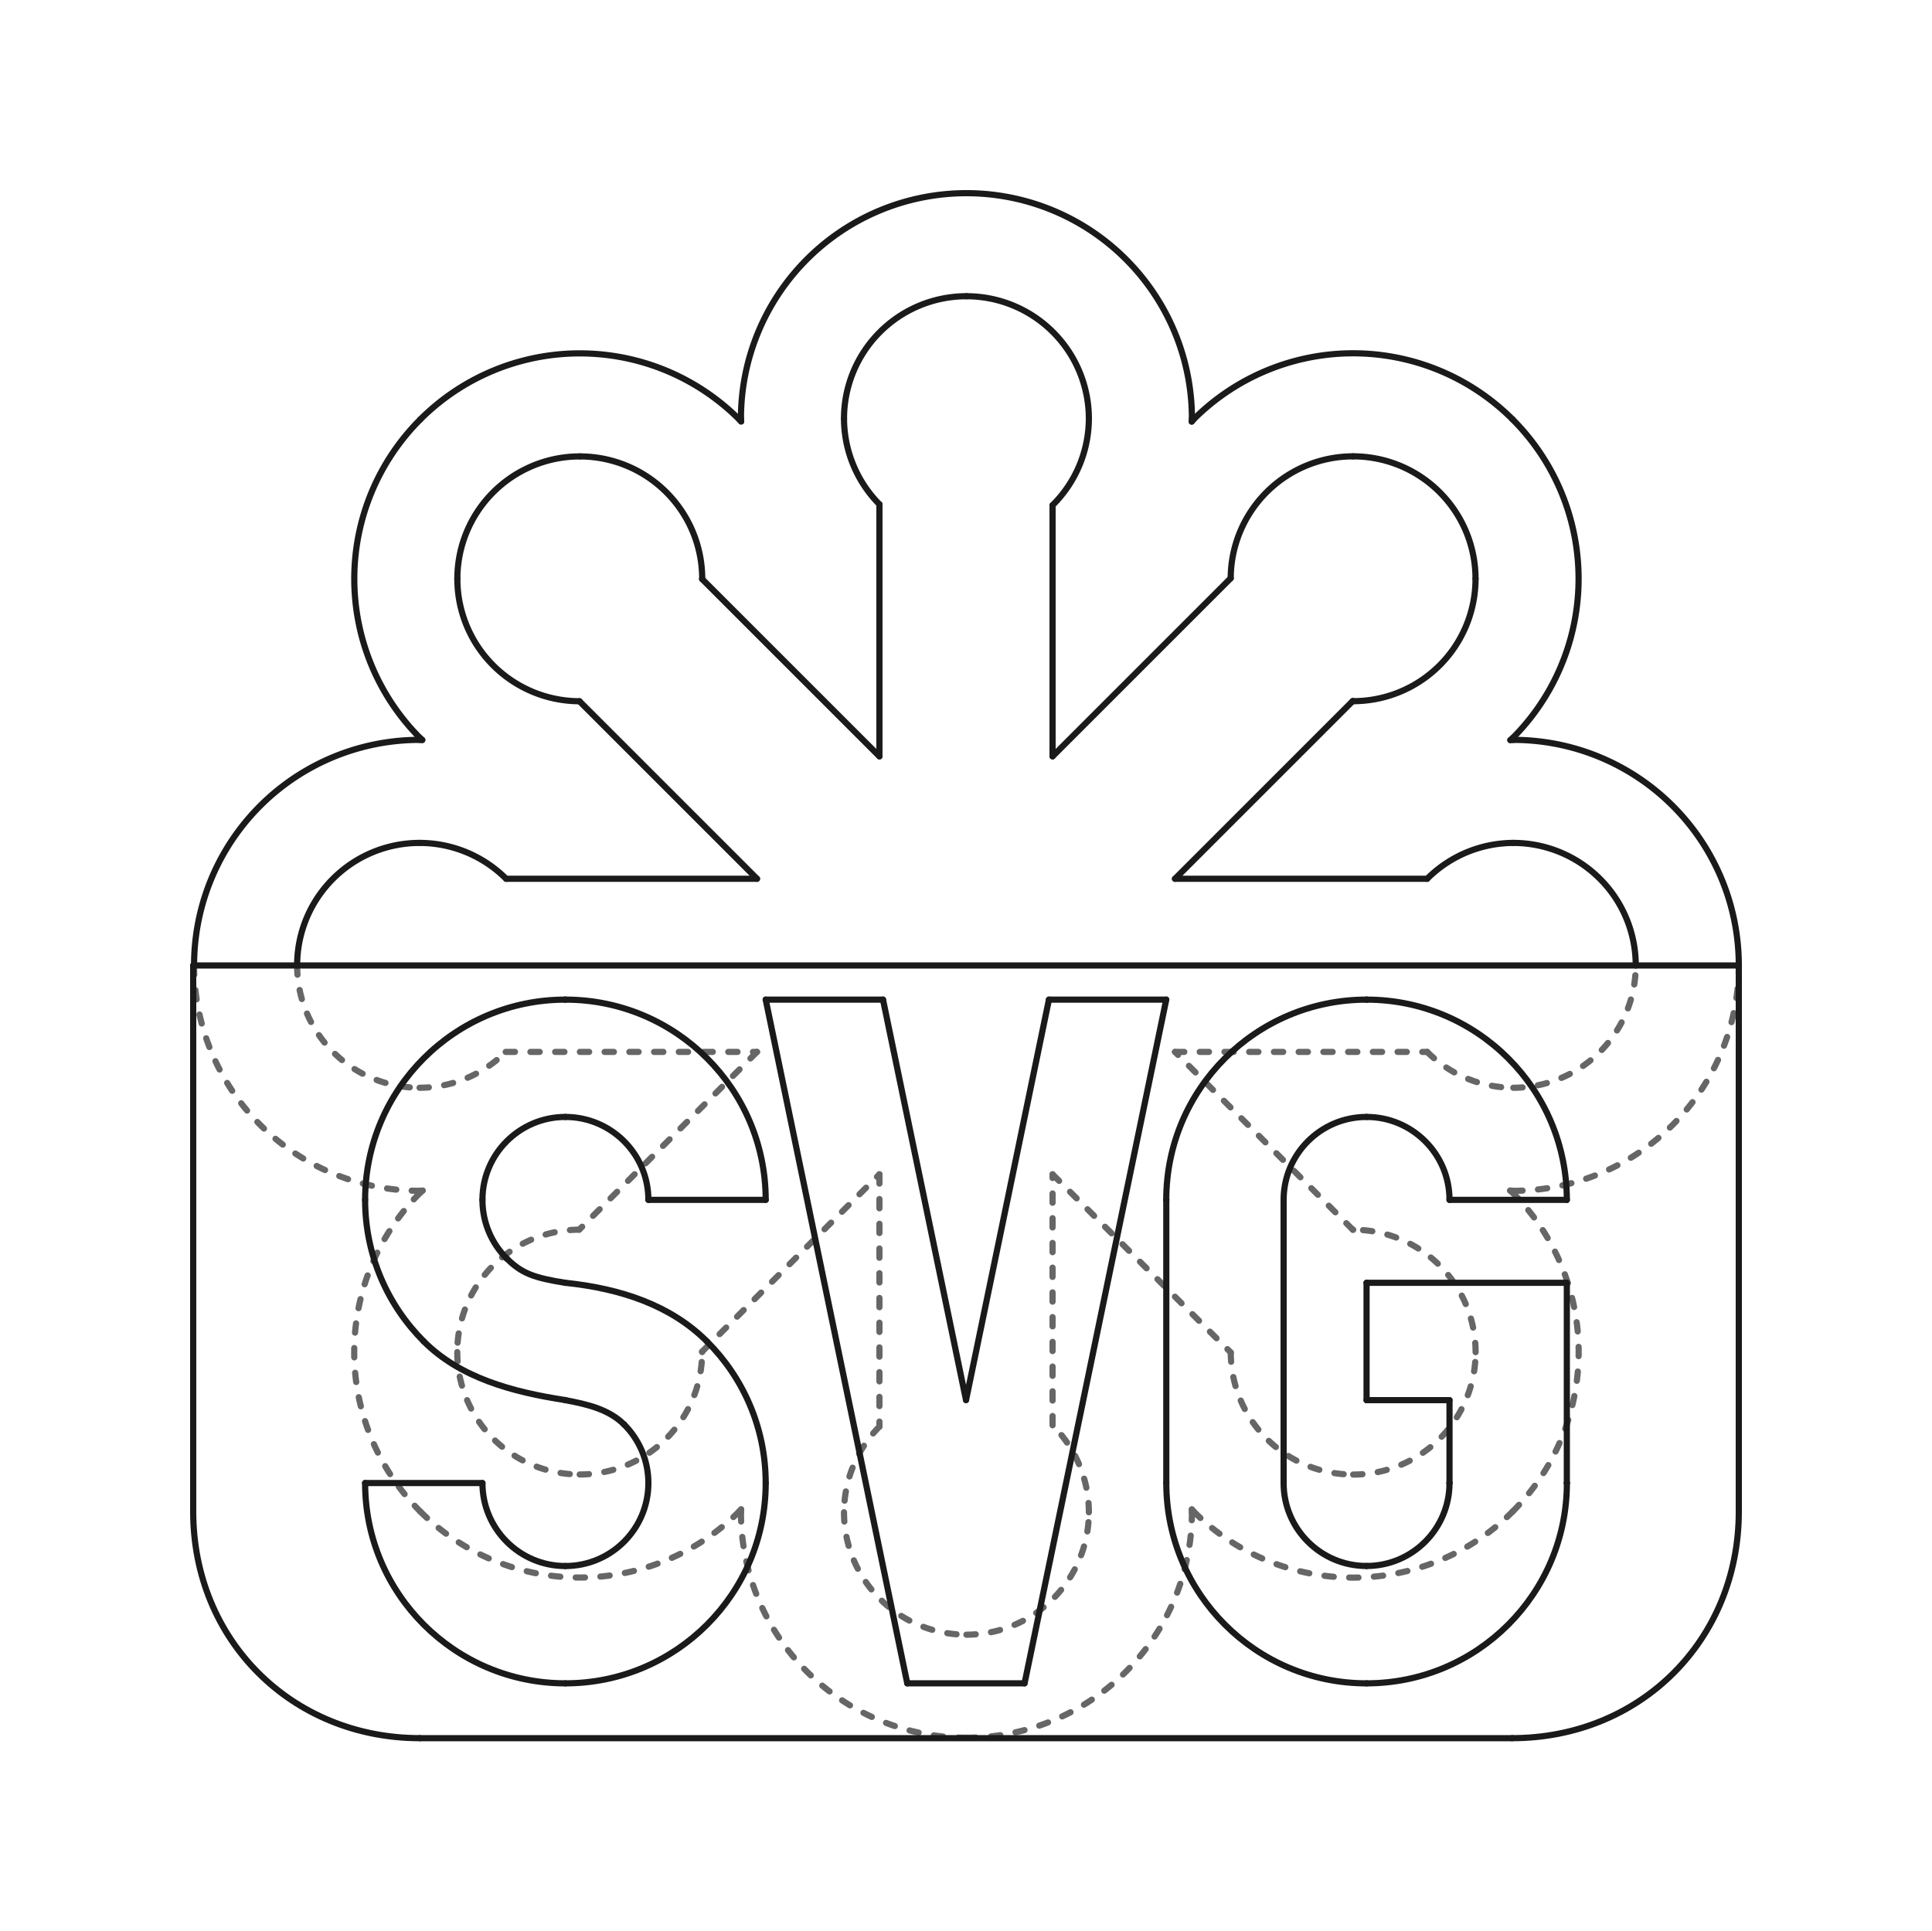 <?xml version='1.0' encoding='utf-8'?>
<svg xmlns="http://www.w3.org/2000/svg" viewBox="-36.16 -36.115 400 399.91" width="400">
  <style>path {
fill: none;
stroke: #1a1a1a;
stroke-width: 1;
stroke-linecap: round;
stroke-linejoin: round;
vector-effect: non-scaling-stroke;
}
.undefined, .isoline, .sewn, .smooth {
stroke-width: 0.75;
}
.hidden {
stroke: #666666;
stroke-dasharray: 1.5 2.5;
}</style>
  <g transform="scale(1.28 -1.28) translate(0 -256)">
    <path id="e0" d="M3.141,128.035 A36.473,36.473,0,0,1,39.615,91.58" class="s0 sharp hidden" />
    <path id="e1" d="M39.615,91.58 A36.473,36.473,0,0,1,40.109,91.615" class="s0 sharp hidden" />
    <path id="e2" d="M40.109,91.615 A36.473,36.473,0,0,1,39.727,91.283" class="s0 sharp hidden" />
    <path id="e3" d="M39.727,91.283 A36.473,36.473,0,0,1,39.727,39.703" class="s0 sharp hidden" />
    <path id="e4" d="M39.727,39.703 A36.473,36.473,0,0,1,91.307,39.703" class="s0 sharp hidden" />
    <path id="e5" d="M91.307,39.703 A36.473,36.473,0,0,1,91.631,40.043" class="s0 sharp hidden" />
    <path id="e6" d="M91.631,40.043 A36.473,36.473,0,0,1,91.598,39.58" class="s0 sharp hidden" />
    <path id="e7" d="M91.598,39.58 A36.473,36.473,0,0,1,128.07,3.106" class="s0 sharp hidden" />
    <path id="e8" d="M128.07,3.106 A36.473,36.473,0,0,1,164.543,39.58" class="s0 sharp hidden" />
    <path id="e9" d="M164.543,39.58 A36.473,36.473,0,0,1,164.531,40.041" class="s0 sharp hidden" />
    <path id="e10" d="M164.531,40.041 A36.473,36.473,0,0,1,164.834,39.691" class="s0 sharp hidden" />
    <path id="e11" d="M164.834,39.691 A36.473,36.473,0,0,1,216.416,39.691" class="s0 sharp hidden" />
    <path id="e12" d="M216.416,39.691 A36.473,36.473,0,0,1,216.416,91.272" class="s0 sharp hidden" />
    <path id="e13" d="M216.416,91.272 A36.473,36.473,0,0,1,216.018,91.617" class="s0 sharp hidden" />
    <path id="e14" d="M216.018,91.617 A36.473,36.473,0,0,1,216.527,91.58" class="s0 sharp hidden" />
    <path id="e15" d="M216.527,91.58 A36.473,36.473,0,0,1,253,128.035" class="s0 sharp hidden" />
    <path id="e16" d="M128.07,252.965 A36.473,36.473,0,0,1,91.598,216.492" class="s0 sharp" />
    <path id="e17" d="M91.598,216.492 A36.473,36.473,0,0,1,91.629,216.041" class="s0 sharp" />
    <path id="e18" d="M91.629,216.041 A36.473,36.473,0,0,1,91.32,216.367" class="s0 sharp" />
    <path id="e19" d="M91.32,216.367 A36.473,36.473,0,0,1,39.738,216.367" class="s0 sharp" />
    <path id="e20" d="M39.738,216.367 A36.473,36.473,0,0,1,39.738,164.787" class="s0 sharp" />
    <path id="e21" d="M39.738,164.787 A36.473,36.473,0,0,1,40.051,164.516" class="s0 sharp" />
    <path id="e22" d="M40.051,164.516 A36.473,36.473,0,0,1,39.615,164.527" class="s0 sharp" />
    <path id="e23" d="M39.615,164.527 A36.473,36.473,0,0,1,3.141,128.053" class="s0 sharp" />
    <path id="e24" d="M3.141,128.053 A36.473,36.473,0,0,1,3.141,128.035" class="s0 sharp" />
    <path id="e25" d="M253,128.035 A36.473,36.473,0,0,1,253,128.053" class="s0 sharp" />
    <path id="e26" d="M253,128.053 A36.473,36.473,0,0,1,216.527,164.527" class="s0 sharp" />
    <path id="e27" d="M216.527,164.527 A36.473,36.473,0,0,1,216.049,164.494" class="s0 sharp" />
    <path id="e28" d="M216.049,164.494 A36.473,36.473,0,0,1,216.402,164.799" class="s0 sharp" />
    <path id="e29" d="M216.402,164.799 A36.473,36.473,0,0,1,216.402,216.381" class="s0 sharp" />
    <path id="e30" d="M216.402,216.381 A36.473,36.473,0,0,1,164.822,216.381" class="s0 sharp" />
    <path id="e31" d="M164.822,216.381 A36.473,36.473,0,0,1,164.51,216.02" class="s0 sharp" />
    <path id="e32" d="M164.51,216.02 A36.473,36.473,0,0,1,164.543,216.492" class="s0 sharp" />
    <path id="e33" d="M164.543,216.492 A36.473,36.473,0,0,1,128.07,252.965" class="s0 sharp" />
    <path id="e34" d="M128.07,252.965 L128.07,252.965" class="s0 sharp" />
    <path id="e35" d="M19.812,128.035 A19.803,19.803,0,0,1,39.615,108.25" class="s1 sharp hidden" />
    <path id="e36" d="M39.615,108.25 A19.803,19.803,0,0,1,53.545,114.051" class="s1 sharp hidden" />
    <path id="e37" d="M53.545,114.051 L94.195,114.051" class="s1 sharp hidden" />
    <path id="e38" d="M94.195,114.051 L65.436,85.291" class="s1 sharp hidden" />
    <path id="e39" d="M65.436,85.291 A19.803,19.803,0,0,1,45.713,65.494" class="s1 sharp hidden" />
    <path id="e40" d="M45.713,65.494 A19.803,19.803,0,0,1,65.516,45.691" class="s1 sharp hidden" />
    <path id="e41" d="M65.516,45.691 A19.803,19.803,0,0,1,85.32,65.494" class="s1 sharp hidden" />
    <path id="e42" d="M85.32,65.494 A19.803,19.803,0,0,1,85.319,65.568" class="s1 sharp hidden" />
    <path id="e43" d="M85.319,65.568 L113.998,94.248" class="s1 sharp hidden" />
    <path id="e44" d="M113.998,94.248 L113.998,53.439" class="s1 sharp hidden" />
    <path id="e45" d="M113.998,53.439 A19.803,19.803,0,0,1,108.268,39.58" class="s1 sharp hidden" />
    <path id="e46" d="M108.268,39.58 A19.803,19.803,0,0,1,128.07,19.775" class="s1 sharp hidden" />
    <path id="e47" d="M128.07,19.775 A19.803,19.803,0,0,1,147.873,39.58" class="s1 sharp hidden" />
    <path id="e48" d="M147.873,39.58 A19.803,19.803,0,0,1,142.002,53.65" class="s1 sharp hidden" />
    <path id="e49" d="M142.002,53.65 L142.002,94.248" class="s1 sharp hidden" />
    <path id="e50" d="M142.002,94.248 L170.826,65.424" class="s1 sharp hidden" />
    <path id="e51" d="M170.826,65.424 A19.803,19.803,0,0,1,190.625,45.678" class="s1 sharp hidden" />
    <path id="e52" d="M190.625,45.678 A19.803,19.803,0,0,1,210.428,65.48" class="s1 sharp hidden" />
    <path id="e53" d="M210.428,65.481 A19.803,19.803,0,0,1,190.625,85.283" class="s1 sharp hidden" />
    <path id="e54" d="M190.625,85.283 A19.803,19.803,0,0,1,190.576,85.279" class="s1 sharp hidden" />
    <path id="e55" d="M190.576,85.279 L161.805,114.051" class="s1 sharp hidden" />
    <path id="e56" d="M161.805,114.051 L202.596,114.051" class="s1 sharp hidden" />
    <path id="e57" d="M202.596,114.051 A19.803,19.803,0,0,1,216.527,108.25" class="s1 sharp hidden" />
    <path id="e58" d="M216.527,108.25 A19.803,19.803,0,0,1,236.33,128.035" class="s1 sharp hidden" />
    <path id="e59" d="M128.07,236.295 A19.803,19.803,0,0,1,108.268,216.492" class="s1 sharp" />
    <path id="e60" d="M108.268,216.492 A19.803,19.803,0,0,1,113.998,202.631" class="s1 sharp" />
    <path id="e61" d="M113.998,202.631 L113.998,161.859" class="s1 sharp" />
    <path id="e62" d="M113.998,161.859 L85.328,190.529" class="s1 sharp" />
    <path id="e63" d="M85.328,190.529 A19.803,19.803,0,0,1,85.332,190.576" class="s1 sharp" />
    <path id="e64" d="M85.332,190.576 A19.803,19.803,0,0,1,65.529,210.381" class="s1 sharp" />
    <path id="e65" d="M65.529,210.381 A19.803,19.803,0,0,1,45.727,190.576" class="s1 sharp" />
    <path id="e66" d="M45.727,190.576 A19.803,19.803,0,0,1,65.475,170.777" class="s1 sharp" />
    <path id="e67" d="M65.475,170.777 L94.195,142.057" class="s1 sharp" />
    <path id="e68" d="M94.195,142.057 L53.617,142.057" class="s1 sharp" />
    <path id="e69" d="M53.617,142.057 A19.803,19.803,0,0,1,39.615,147.857" class="s1 sharp" />
    <path id="e70" d="M39.615,147.857 A19.803,19.803,0,0,1,19.812,128.053" class="s1 sharp" />
    <path id="e71" d="M19.812,128.053 A19.803,19.803,0,0,1,19.812,128.035" class="s1 sharp" />
    <path id="e72" d="M236.33,128.035 A19.803,19.803,0,0,1,236.33,128.053" class="s1 sharp" />
    <path id="e73" d="M236.33,128.053 A19.803,19.803,0,0,1,216.527,147.857" class="s1 sharp" />
    <path id="e74" d="M216.527,147.857 A19.803,19.803,0,0,1,202.596,142.057" class="s1 sharp" />
    <path id="e75" d="M202.596,142.057 L161.805,142.057" class="s1 sharp" />
    <path id="e76" d="M161.805,142.057 L190.541,170.793" class="s1 sharp" />
    <path id="e77" d="M190.541,170.793 A19.803,19.803,0,0,1,190.611,170.787" class="s1 sharp" />
    <path id="e78" d="M190.611,170.787 A19.803,19.803,0,0,1,210.416,190.59" class="s1 sharp" />
    <path id="e79" d="M210.416,190.59 A19.803,19.803,0,0,1,190.611,210.393" class="s1 sharp" />
    <path id="e80" d="M190.611,210.393 A19.803,19.803,0,0,1,170.815,190.672" class="s1 sharp" />
    <path id="e81" d="M170.815,190.672 L142.002,161.859" class="s1 sharp" />
    <path id="e82" d="M142.002,161.859 L142.002,202.488" class="s1 sharp" />
    <path id="e83" d="M142.002,202.488 A19.803,19.803,0,0,1,147.873,216.492" class="s1 sharp" />
    <path id="e84" d="M147.873,216.492 A19.803,19.803,0,0,1,128.07,236.295" class="s1 sharp" />
    <path id="e85" d="M3,128.035 L253,128.035" class="s2 sharp" />
    <path id="e86" d="M253,128.035 L253,39.696" class="s2 sharp" />
    <path id="e87" d="M216.339,3.035 L39.661,3.035" class="s2 sharp" />
    <path id="e88" d="M3,39.696 L3,128.035" class="s2 sharp" />
    <path id="e89" d="M253,39.696 C253,18.936,237.099,3.035,216.339,3.035" class="s2 sharp" />
    <path id="e90" d="M39.661,3.035 C18.901,3.035,3,18.936,3,39.696" class="s2 sharp" />
    <path id="e91" d="M63.199,57.723 L63.199,57.713" class="s3 sharp" />
    <path id="e92" d="M72.693,53.781 L72.701,53.781" class="s3 sharp" />
    <path id="e93" d="M49.785,44.304 L30.807,44.304" class="s3 sharp" />
    <path id="e94" d="M53.715,80.638 L53.707,80.638" class="s3 sharp" />
    <path id="e95" d="M76.625,90.115 L95.602,90.115" class="s3 sharp" />
    <path id="e96" d="M63.199,122.508 L63.199,122.508" class="s3 sharp" />
    <path id="e97" d="M63.199,122.508 C45.318,122.508,30.807,108.006,30.807,90.115" class="s3 sharp" />
    <path id="e98" d="M30.807,90.115 C30.807,81.174,34.437,73.077,40.301,67.215" class="s3 sharp" />
    <path id="e99" d="M40.301,67.215 C46.163,61.351,54.524,59.053,63.199,57.723" class="s3 sharp" />
    <path id="e100" d="M63.199,57.713 C66.777,57.047,70.264,56.21,72.693,53.781" class="s3 sharp" />
    <path id="e101" d="M72.701,53.781 C75.122,51.352,76.625,48.006,76.625,44.304" class="s3 sharp" />
    <path id="e102" d="M76.625,44.304 C76.625,36.895,70.611,30.881,63.199,30.881" class="s3 sharp" />
    <path id="e103" d="M63.199,30.881 C55.789,30.881,49.785,36.895,49.785,44.304" class="s3 sharp" />
    <path id="e104" d="M30.807,44.304 C30.807,26.414,45.318,11.904,63.199,11.904" class="s3 sharp" />
    <path id="e105" d="M63.199,11.904 C81.09,11.904,95.602,26.414,95.602,44.304" class="s3 sharp" />
    <path id="e106" d="M95.602,44.304 C95.602,53.246,91.971,61.343,86.107,67.207" class="s3 sharp" />
    <path id="e107" d="M86.107,67.207 C80.245,73.069,72.15,75.766,63.199,76.697" class="s3 sharp" />
    <path id="e108" d="M63.199,76.697 C58.167,77.496,56.144,78.2,53.715,80.638" class="s3 sharp" />
    <path id="e109" d="M53.707,80.638 C51.288,83.059,49.785,86.414,49.785,90.115" class="s3 sharp" />
    <path id="e110" d="M49.785,90.115 C49.785,97.525,55.789,103.529,63.199,103.529" class="s3 sharp" />
    <path id="e111" d="M63.199,103.529 C70.611,103.529,76.625,97.525,76.625,90.115" class="s3 sharp" />
    <path id="e112" d="M95.602,90.115 C95.602,108.005,81.09,122.508,63.199,122.508" class="s3 sharp" />
    <path id="e113" d="M95.602,122.508 L118.498,11.904" class="s4 sharp" />
    <path id="e114" d="M118.498,11.904 L137.473,11.904" class="s4 sharp" />
    <path id="e115" d="M137.473,11.904 L160.389,122.508" class="s4 sharp" />
    <path id="e116" d="M160.389,122.508 L141.414,122.508" class="s4 sharp" />
    <path id="e117" d="M141.414,122.508 L128.004,57.73" class="s4 sharp" />
    <path id="e118" d="M128.004,57.73 L114.576,122.508" class="s4 sharp" />
    <path id="e119" d="M114.576,122.508 L95.602,122.508" class="s4 sharp" />
    <path id="e120" d="M160.391,90.113 L160.399,90.113" class="s5 sharp" />
    <path id="e121" d="M160.399,90.113 L160.399,44.305" class="s5 sharp" />
    <path id="e122" d="M225.194,44.305 L225.184,44.305" class="s5 sharp" />
    <path id="e123" d="M225.184,44.305 L225.184,76.697" class="s5 sharp" />
    <path id="e124" d="M225.184,76.697 L192.791,76.697" class="s5 sharp" />
    <path id="e125" d="M192.791,76.697 L192.791,57.711" class="s5 sharp" />
    <path id="e126" d="M192.791,57.711 L206.207,57.711" class="s5 sharp" />
    <path id="e127" d="M206.207,57.711 L206.207,44.305" class="s5 sharp" />
    <path id="e128" d="M206.207,44.305 L206.207,44.297" class="s5 sharp" />
    <path id="e129" d="M179.375,44.304 L179.375,90.113" class="s5 sharp" />
    <path id="e130" d="M206.207,90.113 L225.184,90.113" class="s5 sharp" />
    <path id="e131" d="M192.791,122.506 L192.791,122.506" class="s5 sharp" />
    <path id="e132" d="M192.791,122.506 C174.899,122.506,160.391,108.004,160.391,90.113" class="s5 sharp" />
    <path id="e133" d="M160.399,44.305 C160.399,26.412,174.899,11.902,192.791,11.902" class="s5 sharp" />
    <path id="e134" d="M192.791,11.902 C210.682,11.902,225.194,26.412,225.194,44.305" class="s5 sharp" />
    <path id="e135" d="M206.207,44.297 C206.198,36.894,200.192,30.889,192.791,30.889" class="s5 sharp" />
    <path id="e136" d="M192.791,30.889 C185.379,30.889,179.375,36.893,179.375,44.304" class="s5 sharp" />
    <path id="e137" d="M179.375,90.113 C179.375,97.516,185.379,103.529,192.791,103.529" class="s5 sharp" />
    <path id="e138" d="M192.791,103.529 C200.192,103.529,206.207,97.516,206.207,90.113" class="s5 sharp" />
    <path id="e139" d="M225.184,90.113 C225.184,108.003,210.673,122.506,192.791,122.506" class="s5 sharp" />
  </g>
  <style>@media (prefers-color-scheme: dark){
path {
fill: none;
stroke: #e5e5e5;
stroke-width: 1;
stroke-linecap: round;
stroke-linejoin: round;
vector-effect: non-scaling-stroke;
}
.undefined, .isoline, .sewn, .smooth {
stroke-width: 0.75;
}
.hidden {
stroke: #999999;
stroke-dasharray: 1.5 2.5;
}
}</style>
</svg>
